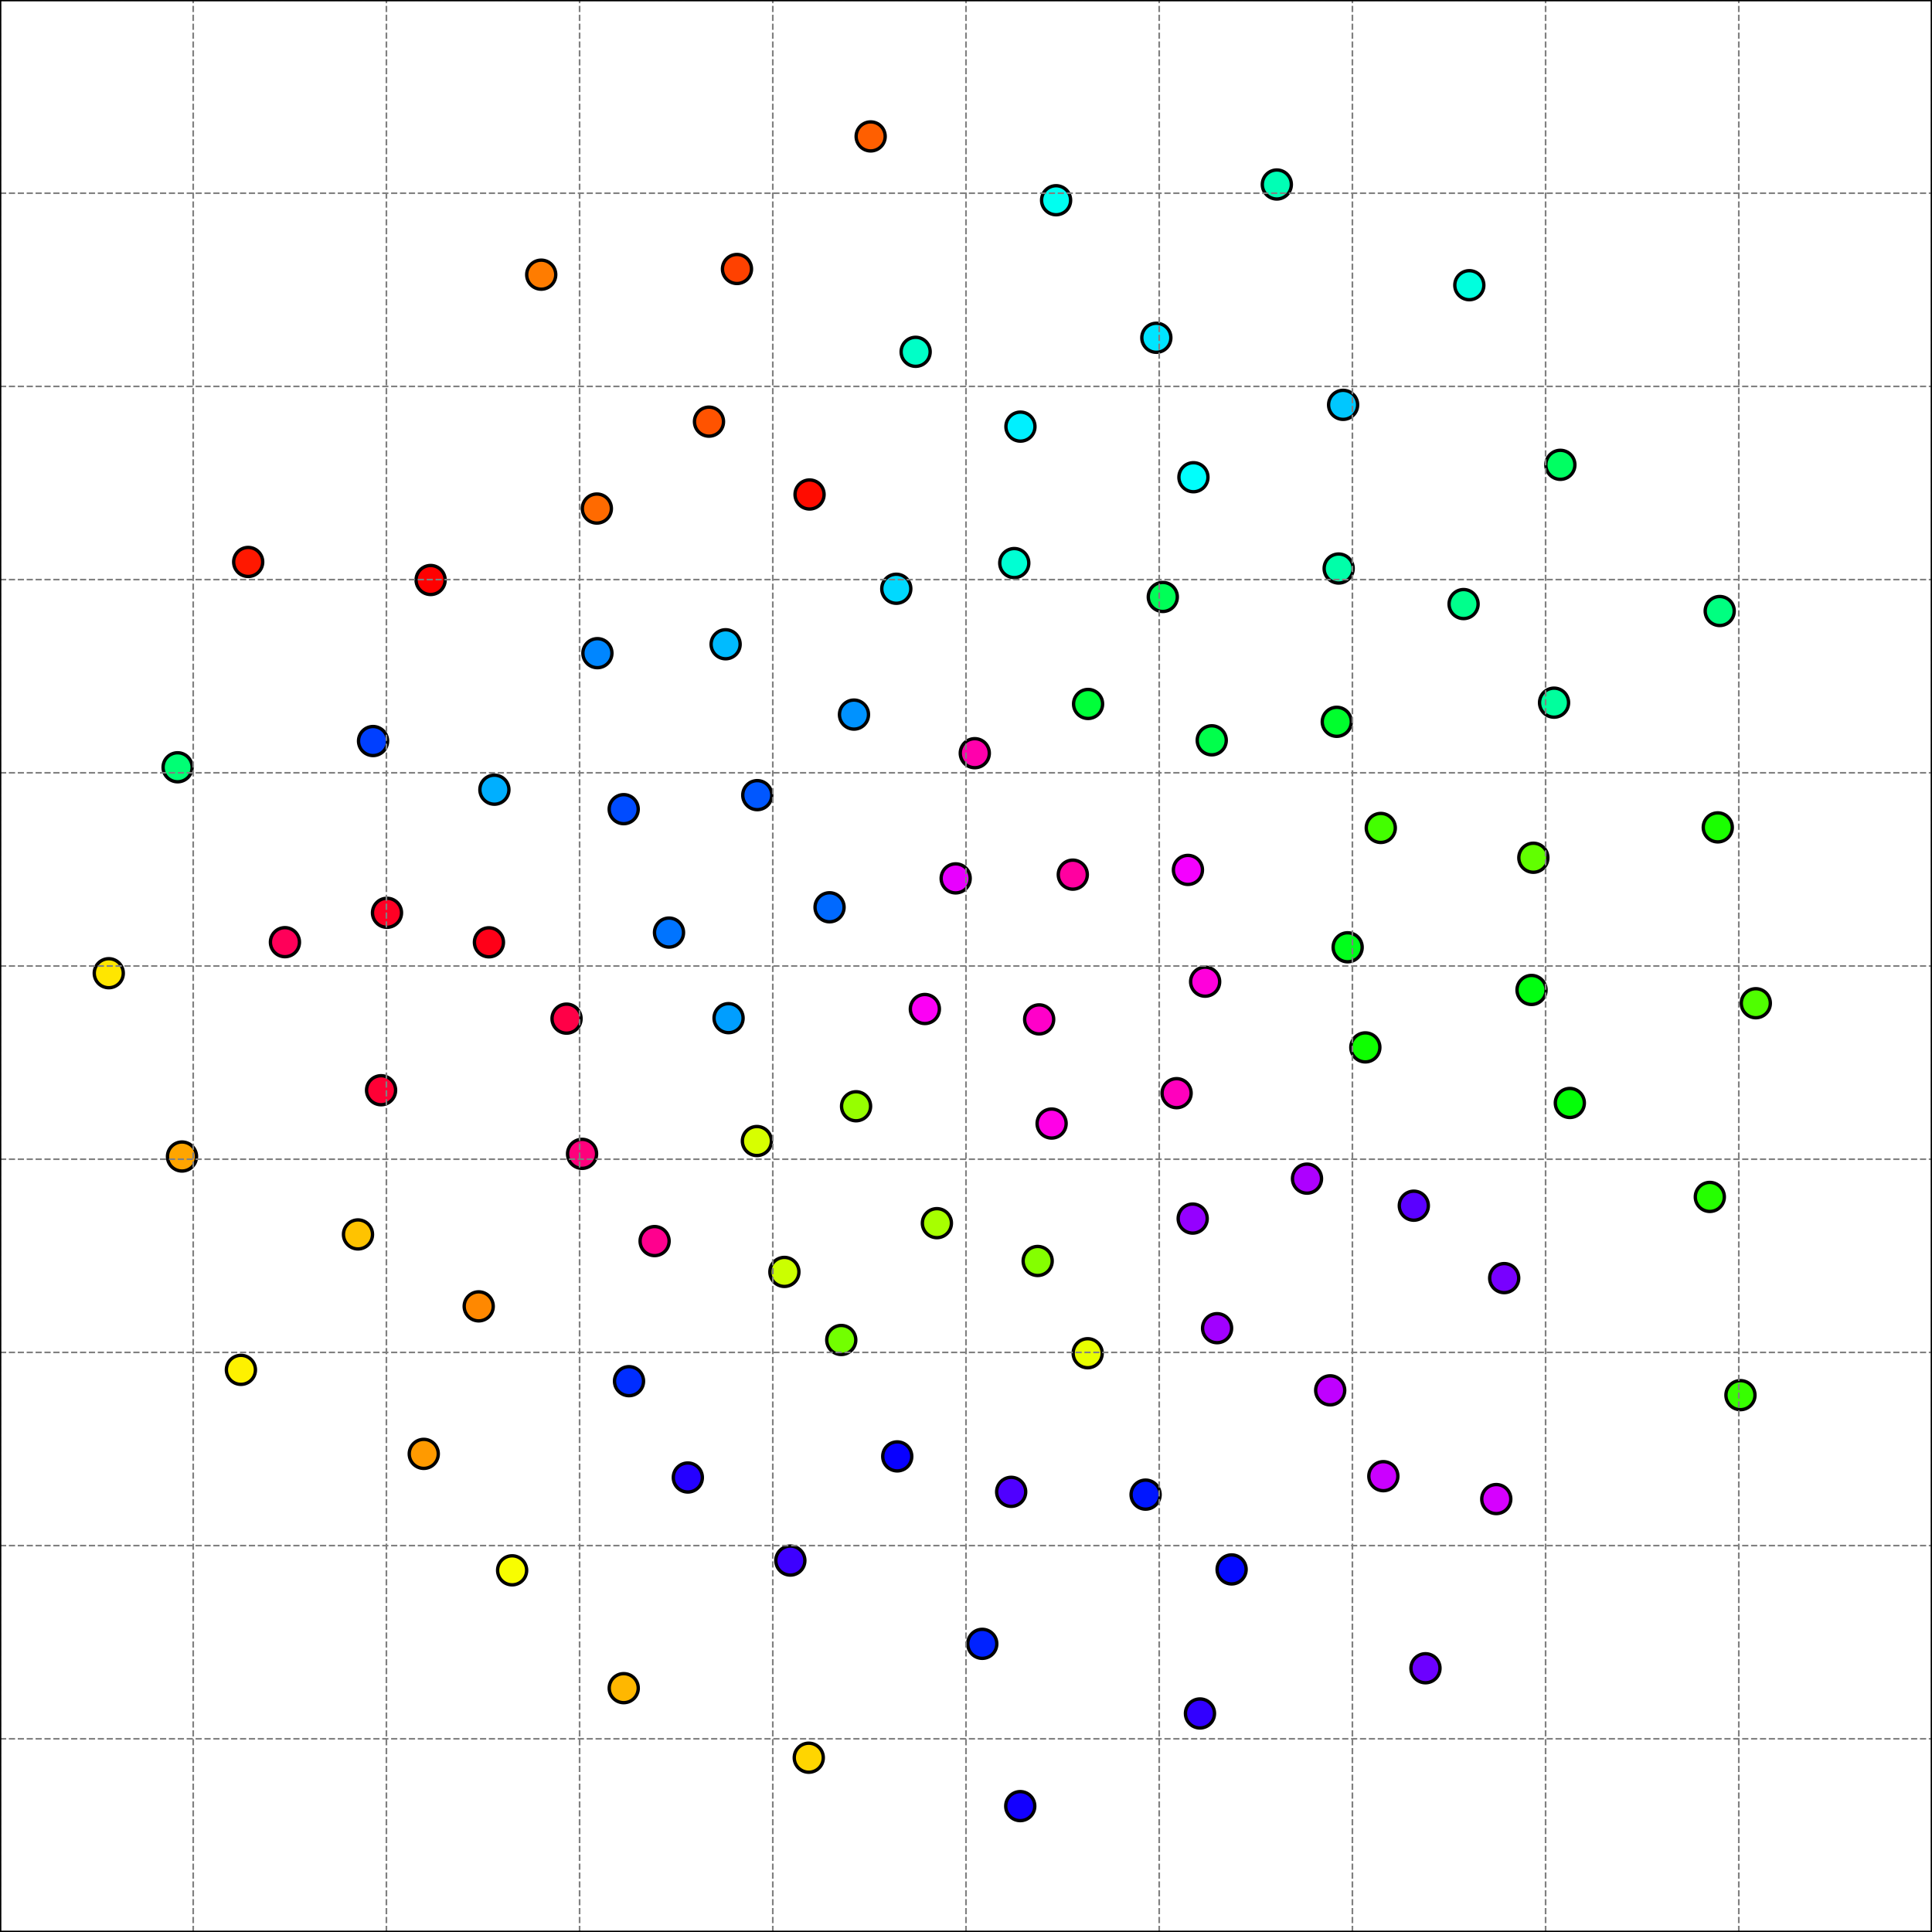 <?xml version="1.0" encoding="utf-8" standalone="no"?>
<!DOCTYPE svg PUBLIC "-//W3C//DTD SVG 1.1//EN"
  "http://www.w3.org/Graphics/SVG/1.1/DTD/svg11.dtd">
<svg xmlns:xlink="http://www.w3.org/1999/xlink" width="576pt" height="576pt" viewBox="0 0 576 576" xmlns="http://www.w3.org/2000/svg" version="1.1">
 <defs>
  <style type="text/css">*{stroke-linejoin: round; stroke-linecap: butt}</style>
 </defs>
 <g id="figure_1">
  <g id="patch_1">
   <path d="M 0 576 
L 576 576 
L 576 0 
L 0 0 
z
" style="fill: #ffffff"/>
  </g>
  <g id="axes_1">
   <g id="patch_2">
    <path d="M 0 576 
L 576 576 
L 576 0 
L 0 0 
z
" style="fill: #ffffff"/>
   </g>
   <g id="PathCollection_1">
    <defs>
     <path id="C0_0_f6c53550f7" d="M 0 4.33 
C 1.148 4.33 2.25 3.874 3.062 3.062 
C 3.874 2.25 4.33 1.148 4.33 -0 
C 4.33 -1.148 3.874 -2.25 3.062 -3.062 
C 2.25 -3.874 1.148 -4.33 0 -4.33 
C -1.148 -4.33 -2.25 -3.874 -3.062 -3.062 
C -3.874 -2.25 -4.33 -1.148 -4.33 0 
C -4.33 1.148 -3.874 2.25 -3.062 3.062 
C -2.25 3.874 -1.148 4.33 0 4.33 
z
"/>
    </defs>
    <g clip-path="url(#p1249659f67)">
     <use xlink:href="#C0_0_f6c53550f7" x="199.455" y="278.035" style="fill: #0074ff; stroke: #000000"/>
    </g>
    <g clip-path="url(#p1249659f67)">
     <use xlink:href="#C0_0_f6c53550f7" x="465.203" y="138.581" style="fill: #00ff62; stroke: #000000"/>
    </g>
    <g clip-path="url(#p1249659f67)">
     <use xlink:href="#C0_0_f6c53550f7" x="324.398" y="209.876" style="fill: #00ff39; stroke: #000000"/>
    </g>
    <g clip-path="url(#p1249659f67)">
     <use xlink:href="#C0_0_f6c53550f7" x="106.73" y="368.03" style="fill: #ffc300; stroke: #000000"/>
    </g>
    <g clip-path="url(#p1249659f67)">
     <use xlink:href="#C0_0_f6c53550f7" x="185.957" y="503.302" style="fill: #ffb700; stroke: #000000"/>
    </g>
    <g clip-path="url(#p1249659f67)">
     <use xlink:href="#C0_0_f6c53550f7" x="177.947" y="151.619" style="fill: #ff6a00; stroke: #000000"/>
    </g>
    <g clip-path="url(#p1249659f67)">
     <use xlink:href="#C0_0_f6c53550f7" x="52.951" y="228.755" style="fill: #00ff74; stroke: #000000"/>
    </g>
    <g clip-path="url(#p1249659f67)">
     <use xlink:href="#C0_0_f6c53550f7" x="400.431" y="120.701" style="fill: #00c7ff; stroke: #000000"/>
    </g>
    <g clip-path="url(#p1249659f67)">
     <use xlink:href="#C0_0_f6c53550f7" x="301.467" y="444.773" style="fill: #4f00ff; stroke: #000000"/>
    </g>
    <g clip-path="url(#p1249659f67)">
     <use xlink:href="#C0_0_f6c53550f7" x="341.545" y="445.602" style="fill: #0016ff; stroke: #000000"/>
    </g>
    <g clip-path="url(#p1249659f67)">
     <use xlink:href="#C0_0_f6c53550f7" x="355.808" y="142.28" style="fill: #00fffc; stroke: #000000"/>
    </g>
    <g clip-path="url(#p1249659f67)">
     <use xlink:href="#C0_0_f6c53550f7" x="161.359" y="81.889" style="fill: #ff7c00; stroke: #000000"/>
    </g>
    <g clip-path="url(#p1249659f67)">
     <use xlink:href="#C0_0_f6c53550f7" x="272.989" y="104.89" style="fill: #00ffc7; stroke: #000000"/>
    </g>
    <g clip-path="url(#p1249659f67)">
     <use xlink:href="#C0_0_f6c53550f7" x="152.684" y="468.172" style="fill: #f8fd00; stroke: #000000"/>
    </g>
    <g clip-path="url(#p1249659f67)">
     <use xlink:href="#C0_0_f6c53550f7" x="304.231" y="127.191" style="fill: #00f0ff; stroke: #000000"/>
    </g>
    <g clip-path="url(#p1249659f67)">
     <use xlink:href="#C0_0_f6c53550f7" x="399.106" y="169.498" style="fill: #00ffa9; stroke: #000000"/>
    </g>
    <g clip-path="url(#p1249659f67)">
     <use xlink:href="#C0_0_f6c53550f7" x="309.812" y="303.918" style="fill: #ff00c9; stroke: #000000"/>
    </g>
    <g clip-path="url(#p1249659f67)">
     <use xlink:href="#C0_0_f6c53550f7" x="54.261" y="344.799" style="fill: #ffa500; stroke: #000000"/>
    </g>
    <g clip-path="url(#p1249659f67)">
     <use xlink:href="#C0_0_f6c53550f7" x="247.32" y="270.495" style="fill: #0069ff; stroke: #000000"/>
    </g>
    <g clip-path="url(#p1249659f67)">
     <use xlink:href="#C0_0_f6c53550f7" x="233.858" y="379.206" style="fill: #cbff00; stroke: #000000"/>
    </g>
    <g clip-path="url(#p1249659f67)">
     <use xlink:href="#C0_0_f6c53550f7" x="126.337" y="433.453" style="fill: #ff9a00; stroke: #000000"/>
    </g>
    <g clip-path="url(#p1249659f67)">
     <use xlink:href="#C0_0_f6c53550f7" x="225.771" y="237.062" style="fill: #0057ff; stroke: #000000"/>
    </g>
    <g clip-path="url(#p1249659f67)">
     <use xlink:href="#C0_0_f6c53550f7" x="367.19" y="467.903" style="fill: #0408ff; stroke: #000000"/>
    </g>
    <g clip-path="url(#p1249659f67)">
     <use xlink:href="#C0_0_f6c53550f7" x="438.058" y="85.03" style="fill: #00ffde; stroke: #000000"/>
    </g>
    <g clip-path="url(#p1249659f67)">
     <use xlink:href="#C0_0_f6c53550f7" x="448.454" y="381.053" style="fill: #7800ff; stroke: #000000"/>
    </g>
    <g clip-path="url(#p1249659f67)">
     <use xlink:href="#C0_0_f6c53550f7" x="259.576" y="40.671" style="fill: #ff5f00; stroke: #000000"/>
    </g>
    <g clip-path="url(#p1249659f67)">
     <use xlink:href="#C0_0_f6c53550f7" x="346.675" y="177.971" style="fill: #00ff57; stroke: #000000"/>
    </g>
    <g clip-path="url(#p1249659f67)">
     <use xlink:href="#C0_0_f6c53550f7" x="354.167" y="259.353" style="fill: #f400ff; stroke: #000000"/>
    </g>
    <g clip-path="url(#p1249659f67)">
     <use xlink:href="#C0_0_f6c53550f7" x="32.429" y="290.152" style="fill: #ffe600; stroke: #000000"/>
    </g>
    <g clip-path="url(#p1249659f67)">
     <use xlink:href="#C0_0_f6c53550f7" x="512.133" y="246.675" style="fill: #1aff00; stroke: #000000"/>
    </g>
    <g clip-path="url(#p1249659f67)">
     <use xlink:href="#C0_0_f6c53550f7" x="185.948" y="241.242" style="fill: #004bff; stroke: #000000"/>
    </g>
    <g clip-path="url(#p1249659f67)">
     <use xlink:href="#C0_0_f6c53550f7" x="407.058" y="312.267" style="fill: #0eff00; stroke: #000000"/>
    </g>
    <g clip-path="url(#p1249659f67)">
     <use xlink:href="#C0_0_f6c53550f7" x="71.825" y="408.403" style="fill: #fef100; stroke: #000000"/>
    </g>
    <g clip-path="url(#p1249659f67)">
     <use xlink:href="#C0_0_f6c53550f7" x="275.736" y="300.821" style="fill: #fc00f5; stroke: #000000"/>
    </g>
    <g clip-path="url(#p1249659f67)">
     <use xlink:href="#C0_0_f6c53550f7" x="523.473" y="299.1" style="fill: #4fff00; stroke: #000000"/>
    </g>
    <g clip-path="url(#p1249659f67)">
     <use xlink:href="#C0_0_f6c53550f7" x="463.323" y="209.491" style="fill: #00ff9d; stroke: #000000"/>
    </g>
    <g clip-path="url(#p1249659f67)">
     <use xlink:href="#C0_0_f6c53550f7" x="187.535" y="411.779" style="fill: #002dff; stroke: #000000"/>
    </g>
    <g clip-path="url(#p1249659f67)">
     <use xlink:href="#C0_0_f6c53550f7" x="304.174" y="538.472" style="fill: #1300ff; stroke: #000000"/>
    </g>
    <g clip-path="url(#p1249659f67)">
     <use xlink:href="#C0_0_f6c53550f7" x="309.369" y="375.944" style="fill: #84ff00; stroke: #000000"/>
    </g>
    <g clip-path="url(#p1249659f67)">
     <use xlink:href="#C0_0_f6c53550f7" x="292.852" y="490.089" style="fill: #0022ff; stroke: #000000"/>
    </g>
    <g clip-path="url(#p1249659f67)">
     <use xlink:href="#C0_0_f6c53550f7" x="518.893" y="415.945" style="fill: #37ff00; stroke: #000000"/>
    </g>
    <g clip-path="url(#p1249659f67)">
     <use xlink:href="#C0_0_f6c53550f7" x="216.336" y="192.078" style="fill: #00bbff; stroke: #000000"/>
    </g>
    <g clip-path="url(#p1249659f67)">
     <use xlink:href="#C0_0_f6c53550f7" x="324.278" y="403.449" style="fill: #e8ff00; stroke: #000000"/>
    </g>
    <g clip-path="url(#p1249659f67)">
     <use xlink:href="#C0_0_f6c53550f7" x="362.857" y="395.98" style="fill: #a100ff; stroke: #000000"/>
    </g>
    <g clip-path="url(#p1249659f67)">
     <use xlink:href="#C0_0_f6c53550f7" x="113.611" y="325.038" style="fill: #ff0035; stroke: #000000"/>
    </g>
    <g clip-path="url(#p1249659f67)">
     <use xlink:href="#C0_0_f6c53550f7" x="142.722" y="389.475" style="fill: #ff8800; stroke: #000000"/>
    </g>
    <g clip-path="url(#p1249659f67)">
     <use xlink:href="#C0_0_f6c53550f7" x="302.391" y="167.871" style="fill: #00ffd3; stroke: #000000"/>
    </g>
    <g clip-path="url(#p1249659f67)">
     <use xlink:href="#C0_0_f6c53550f7" x="344.748" y="100.704" style="fill: #00e5ff; stroke: #000000"/>
    </g>
    <g clip-path="url(#p1249659f67)">
     <use xlink:href="#C0_0_f6c53550f7" x="421.509" y="359.462" style="fill: #5a00ff; stroke: #000000"/>
    </g>
    <g clip-path="url(#p1249659f67)">
     <use xlink:href="#C0_0_f6c53550f7" x="254.602" y="213.045" style="fill: #0092ff; stroke: #000000"/>
    </g>
    <g clip-path="url(#p1249659f67)">
     <use xlink:href="#C0_0_f6c53550f7" x="235.631" y="465.261" style="fill: #3d00ff; stroke: #000000"/>
    </g>
    <g clip-path="url(#p1249659f67)">
     <use xlink:href="#C0_0_f6c53550f7" x="211.377" y="125.709" style="fill: #ff5300; stroke: #000000"/>
    </g>
    <g clip-path="url(#p1249659f67)">
     <use xlink:href="#C0_0_f6c53550f7" x="267.217" y="175.53" style="fill: #00d9ff; stroke: #000000"/>
    </g>
    <g clip-path="url(#p1249659f67)">
     <use xlink:href="#C0_0_f6c53550f7" x="398.543" y="215.199" style="fill: #00ff2d; stroke: #000000"/>
    </g>
    <g clip-path="url(#p1249659f67)">
     <use xlink:href="#C0_0_f6c53550f7" x="168.908" y="303.695" style="fill: #ff0047; stroke: #000000"/>
    </g>
    <g clip-path="url(#p1249659f67)">
     <use xlink:href="#C0_0_f6c53550f7" x="509.761" y="356.847" style="fill: #25ff00; stroke: #000000"/>
    </g>
    <g clip-path="url(#p1249659f67)">
     <use xlink:href="#C0_0_f6c53550f7" x="512.708" y="182.166" style="fill: #00ff80; stroke: #000000"/>
    </g>
    <g clip-path="url(#p1249659f67)">
     <use xlink:href="#C0_0_f6c53550f7" x="313.526" y="334.971" style="fill: #ff00e7; stroke: #000000"/>
    </g>
    <g clip-path="url(#p1249659f67)">
     <use xlink:href="#C0_0_f6c53550f7" x="319.842" y="260.764" style="fill: #ff00a0; stroke: #000000"/>
    </g>
    <g clip-path="url(#p1249659f67)">
     <use xlink:href="#C0_0_f6c53550f7" x="250.811" y="399.497" style="fill: #72ff00; stroke: #000000"/>
    </g>
    <g clip-path="url(#p1249659f67)">
     <use xlink:href="#C0_0_f6c53550f7" x="389.663" y="351.397" style="fill: #ad00ff; stroke: #000000"/>
    </g>
    <g clip-path="url(#p1249659f67)">
     <use xlink:href="#C0_0_f6c53550f7" x="241.125" y="524.039" style="fill: #ffd500; stroke: #000000"/>
    </g>
    <g clip-path="url(#p1249659f67)">
     <use xlink:href="#C0_0_f6c53550f7" x="147.399" y="235.435" style="fill: #00afff; stroke: #000000"/>
    </g>
    <g clip-path="url(#p1249659f67)">
     <use xlink:href="#C0_0_f6c53550f7" x="178.11" y="194.735" style="fill: #0086ff; stroke: #000000"/>
    </g>
    <g clip-path="url(#p1249659f67)">
     <use xlink:href="#C0_0_f6c53550f7" x="424.985" y="497.367" style="fill: #6c00ff; stroke: #000000"/>
    </g>
    <g clip-path="url(#p1249659f67)">
     <use xlink:href="#C0_0_f6c53550f7" x="468.024" y="328.833" style="fill: #04ff08; stroke: #000000"/>
    </g>
    <g clip-path="url(#p1249659f67)">
     <use xlink:href="#C0_0_f6c53550f7" x="412.425" y="440.105" style="fill: #cb00ff; stroke: #000000"/>
    </g>
    <g clip-path="url(#p1249659f67)">
     <use xlink:href="#C0_0_f6c53550f7" x="350.792" y="325.914" style="fill: #ff00bd; stroke: #000000"/>
    </g>
    <g clip-path="url(#p1249659f67)">
     <use xlink:href="#C0_0_f6c53550f7" x="195.162" y="370.015" style="fill: #ff008e; stroke: #000000"/>
    </g>
    <g clip-path="url(#p1249659f67)">
     <use xlink:href="#C0_0_f6c53550f7" x="173.537" y="344.005" style="fill: #ff007c; stroke: #000000"/>
    </g>
    <g clip-path="url(#p1249659f67)">
     <use xlink:href="#C0_0_f6c53550f7" x="456.606" y="295.142" style="fill: #00ff10; stroke: #000000"/>
    </g>
    <g clip-path="url(#p1249659f67)">
     <use xlink:href="#C0_0_f6c53550f7" x="401.785" y="282.422" style="fill: #00ff1b; stroke: #000000"/>
    </g>
    <g clip-path="url(#p1249659f67)">
     <use xlink:href="#C0_0_f6c53550f7" x="446.094" y="446.927" style="fill: #d600ff; stroke: #000000"/>
    </g>
    <g clip-path="url(#p1249659f67)">
     <use xlink:href="#C0_0_f6c53550f7" x="380.671" y="55.005" style="fill: #00ffb5; stroke: #000000"/>
    </g>
    <g clip-path="url(#p1249659f67)">
     <use xlink:href="#C0_0_f6c53550f7" x="255.226" y="329.817" style="fill: #96ff00; stroke: #000000"/>
    </g>
    <g clip-path="url(#p1249659f67)">
     <use xlink:href="#C0_0_f6c53550f7" x="290.621" y="224.553" style="fill: #ff00ac; stroke: #000000"/>
    </g>
    <g clip-path="url(#p1249659f67)">
     <use xlink:href="#C0_0_f6c53550f7" x="84.95" y="280.898" style="fill: #ff0059; stroke: #000000"/>
    </g>
    <g clip-path="url(#p1249659f67)">
     <use xlink:href="#C0_0_f6c53550f7" x="314.86" y="59.697" style="fill: #00fff0; stroke: #000000"/>
    </g>
    <g clip-path="url(#p1249659f67)">
     <use xlink:href="#C0_0_f6c53550f7" x="279.323" y="364.67" style="fill: #a7ff00; stroke: #000000"/>
    </g>
    <g clip-path="url(#p1249659f67)">
     <use xlink:href="#C0_0_f6c53550f7" x="128.383" y="172.92" style="fill: #ff0000; stroke: #000000"/>
    </g>
    <g clip-path="url(#p1249659f67)">
     <use xlink:href="#C0_0_f6c53550f7" x="361.266" y="220.713" style="fill: #00ff4b; stroke: #000000"/>
    </g>
    <g clip-path="url(#p1249659f67)">
     <use xlink:href="#C0_0_f6c53550f7" x="355.586" y="363.307" style="fill: #9500ff; stroke: #000000"/>
    </g>
    <g clip-path="url(#p1249659f67)">
     <use xlink:href="#C0_0_f6c53550f7" x="284.919" y="261.878" style="fill: #e800ff; stroke: #000000"/>
    </g>
    <g clip-path="url(#p1249659f67)">
     <use xlink:href="#C0_0_f6c53550f7" x="115.379" y="272.136" style="fill: #ff0024; stroke: #000000"/>
    </g>
    <g clip-path="url(#p1249659f67)">
     <use xlink:href="#C0_0_f6c53550f7" x="219.721" y="80.196" style="fill: #ff4100; stroke: #000000"/>
    </g>
    <g clip-path="url(#p1249659f67)">
     <use xlink:href="#C0_0_f6c53550f7" x="396.578" y="414.509" style="fill: #bf00ff; stroke: #000000"/>
    </g>
    <g clip-path="url(#p1249659f67)">
     <use xlink:href="#C0_0_f6c53550f7" x="217.213" y="303.551" style="fill: #009eff; stroke: #000000"/>
    </g>
    <g clip-path="url(#p1249659f67)">
     <use xlink:href="#C0_0_f6c53550f7" x="73.994" y="167.538" style="fill: #ff1800; stroke: #000000"/>
    </g>
    <g clip-path="url(#p1249659f67)">
     <use xlink:href="#C0_0_f6c53550f7" x="457.146" y="255.724" style="fill: #61ff00; stroke: #000000"/>
    </g>
    <g clip-path="url(#p1249659f67)">
     <use xlink:href="#C0_0_f6c53550f7" x="145.771" y="280.938" style="fill: #ff0018; stroke: #000000"/>
    </g>
    <g clip-path="url(#p1249659f67)">
     <use xlink:href="#C0_0_f6c53550f7" x="357.755" y="510.847" style="fill: #3100ff; stroke: #000000"/>
    </g>
    <g clip-path="url(#p1249659f67)">
     <use xlink:href="#C0_0_f6c53550f7" x="205.068" y="440.5" style="fill: #2500ff; stroke: #000000"/>
    </g>
    <g clip-path="url(#p1249659f67)">
     <use xlink:href="#C0_0_f6c53550f7" x="359.296" y="292.675" style="fill: #ff00db; stroke: #000000"/>
    </g>
    <g clip-path="url(#p1249659f67)">
     <use xlink:href="#C0_0_f6c53550f7" x="436.349" y="180.093" style="fill: #00ff8c; stroke: #000000"/>
    </g>
    <g clip-path="url(#p1249659f67)">
     <use xlink:href="#C0_0_f6c53550f7" x="225.658" y="340.181" style="fill: #d7ff00; stroke: #000000"/>
    </g>
    <g clip-path="url(#p1249659f67)">
     <use xlink:href="#C0_0_f6c53550f7" x="241.358" y="147.424" style="fill: #ff0c00; stroke: #000000"/>
    </g>
    <g clip-path="url(#p1249659f67)">
     <use xlink:href="#C0_0_f6c53550f7" x="111.219" y="220.931" style="fill: #003fff; stroke: #000000"/>
    </g>
    <g clip-path="url(#p1249659f67)">
     <use xlink:href="#C0_0_f6c53550f7" x="411.663" y="246.84" style="fill: #43ff00; stroke: #000000"/>
    </g>
    <g clip-path="url(#p1249659f67)">
     <use xlink:href="#C0_0_f6c53550f7" x="267.503" y="434.205" style="fill: #0800ff; stroke: #000000"/>
    </g>
   </g>
   <g id="matplotlib.axis_1">
    <g id="xtick_1">
     <g id="line2d_1">
      <path d="M 0 576 
L 0 0 
" clip-path="url(#p1249659f67)" style="fill: none; stroke-dasharray: 1.85,0.8; stroke-dashoffset: 0; stroke: #808080; stroke-width: 0.5"/>
     </g>
     <g id="line2d_2">
      <defs>
       <path id="mb70a948df5" d="M 0 0 
L 0 3.5 
" style="stroke: #000000; stroke-width: 0.8"/>
      </defs>
      <g>
       <use xlink:href="#mb70a948df5" x="0" y="576" style="stroke: #000000; stroke-width: 0.8"/>
      </g>
     </g>
     <g id="text_1">
      <!-- −1.0 -->
      <g transform="translate(-12.141 590.598) scale(0.1 -0.1)">
       <defs>
        <path id="DejaVuSans-2212" d="M 678 2272 
L 4684 2272 
L 4684 1741 
L 678 1741 
L 678 2272 
z
" transform="scale(0.016)"/>
        <path id="DejaVuSans-31" d="M 794 531 
L 1825 531 
L 1825 4091 
L 703 3866 
L 703 4441 
L 1819 4666 
L 2450 4666 
L 2450 531 
L 3481 531 
L 3481 0 
L 794 0 
L 794 531 
z
" transform="scale(0.016)"/>
        <path id="DejaVuSans-2e" d="M 684 794 
L 1344 794 
L 1344 0 
L 684 0 
L 684 794 
z
" transform="scale(0.016)"/>
        <path id="DejaVuSans-30" d="M 2034 4250 
Q 1547 4250 1301 3770 
Q 1056 3291 1056 2328 
Q 1056 1369 1301 889 
Q 1547 409 2034 409 
Q 2525 409 2770 889 
Q 3016 1369 3016 2328 
Q 3016 3291 2770 3770 
Q 2525 4250 2034 4250 
z
M 2034 4750 
Q 2819 4750 3233 4129 
Q 3647 3509 3647 2328 
Q 3647 1150 3233 529 
Q 2819 -91 2034 -91 
Q 1250 -91 836 529 
Q 422 1150 422 2328 
Q 422 3509 836 4129 
Q 1250 4750 2034 4750 
z
" transform="scale(0.016)"/>
       </defs>
       <use xlink:href="#DejaVuSans-2212"/>
       <use xlink:href="#DejaVuSans-31" transform="translate(83.789 0)"/>
       <use xlink:href="#DejaVuSans-2e" transform="translate(147.412 0)"/>
       <use xlink:href="#DejaVuSans-30" transform="translate(179.199 0)"/>
      </g>
     </g>
    </g>
    <g id="xtick_2">
     <g id="line2d_3">
      <path d="M 57.6 576 
L 57.6 0 
" clip-path="url(#p1249659f67)" style="fill: none; stroke-dasharray: 1.85,0.8; stroke-dashoffset: 0; stroke: #808080; stroke-width: 0.5"/>
     </g>
     <g id="line2d_4">
      <g>
       <use xlink:href="#mb70a948df5" x="57.6" y="576" style="stroke: #000000; stroke-width: 0.8"/>
      </g>
     </g>
     <g id="text_2">
      <!-- −0.8 -->
      <g transform="translate(45.459 590.598) scale(0.1 -0.1)">
       <defs>
        <path id="DejaVuSans-38" d="M 2034 2216 
Q 1584 2216 1326 1975 
Q 1069 1734 1069 1313 
Q 1069 891 1326 650 
Q 1584 409 2034 409 
Q 2484 409 2743 651 
Q 3003 894 3003 1313 
Q 3003 1734 2745 1975 
Q 2488 2216 2034 2216 
z
M 1403 2484 
Q 997 2584 770 2862 
Q 544 3141 544 3541 
Q 544 4100 942 4425 
Q 1341 4750 2034 4750 
Q 2731 4750 3128 4425 
Q 3525 4100 3525 3541 
Q 3525 3141 3298 2862 
Q 3072 2584 2669 2484 
Q 3125 2378 3379 2068 
Q 3634 1759 3634 1313 
Q 3634 634 3220 271 
Q 2806 -91 2034 -91 
Q 1263 -91 848 271 
Q 434 634 434 1313 
Q 434 1759 690 2068 
Q 947 2378 1403 2484 
z
M 1172 3481 
Q 1172 3119 1398 2916 
Q 1625 2713 2034 2713 
Q 2441 2713 2670 2916 
Q 2900 3119 2900 3481 
Q 2900 3844 2670 4047 
Q 2441 4250 2034 4250 
Q 1625 4250 1398 4047 
Q 1172 3844 1172 3481 
z
" transform="scale(0.016)"/>
       </defs>
       <use xlink:href="#DejaVuSans-2212"/>
       <use xlink:href="#DejaVuSans-30" transform="translate(83.789 0)"/>
       <use xlink:href="#DejaVuSans-2e" transform="translate(147.412 0)"/>
       <use xlink:href="#DejaVuSans-38" transform="translate(179.199 0)"/>
      </g>
     </g>
    </g>
    <g id="xtick_3">
     <g id="line2d_5">
      <path d="M 115.2 576 
L 115.2 0 
" clip-path="url(#p1249659f67)" style="fill: none; stroke-dasharray: 1.85,0.8; stroke-dashoffset: 0; stroke: #808080; stroke-width: 0.5"/>
     </g>
     <g id="line2d_6">
      <g>
       <use xlink:href="#mb70a948df5" x="115.2" y="576" style="stroke: #000000; stroke-width: 0.8"/>
      </g>
     </g>
     <g id="text_3">
      <!-- −0.6 -->
      <g transform="translate(103.059 590.598) scale(0.1 -0.1)">
       <defs>
        <path id="DejaVuSans-36" d="M 2113 2584 
Q 1688 2584 1439 2293 
Q 1191 2003 1191 1497 
Q 1191 994 1439 701 
Q 1688 409 2113 409 
Q 2538 409 2786 701 
Q 3034 994 3034 1497 
Q 3034 2003 2786 2293 
Q 2538 2584 2113 2584 
z
M 3366 4563 
L 3366 3988 
Q 3128 4100 2886 4159 
Q 2644 4219 2406 4219 
Q 1781 4219 1451 3797 
Q 1122 3375 1075 2522 
Q 1259 2794 1537 2939 
Q 1816 3084 2150 3084 
Q 2853 3084 3261 2657 
Q 3669 2231 3669 1497 
Q 3669 778 3244 343 
Q 2819 -91 2113 -91 
Q 1303 -91 875 529 
Q 447 1150 447 2328 
Q 447 3434 972 4092 
Q 1497 4750 2381 4750 
Q 2619 4750 2861 4703 
Q 3103 4656 3366 4563 
z
" transform="scale(0.016)"/>
       </defs>
       <use xlink:href="#DejaVuSans-2212"/>
       <use xlink:href="#DejaVuSans-30" transform="translate(83.789 0)"/>
       <use xlink:href="#DejaVuSans-2e" transform="translate(147.412 0)"/>
       <use xlink:href="#DejaVuSans-36" transform="translate(179.199 0)"/>
      </g>
     </g>
    </g>
    <g id="xtick_4">
     <g id="line2d_7">
      <path d="M 172.8 576 
L 172.8 0 
" clip-path="url(#p1249659f67)" style="fill: none; stroke-dasharray: 1.85,0.8; stroke-dashoffset: 0; stroke: #808080; stroke-width: 0.5"/>
     </g>
     <g id="line2d_8">
      <g>
       <use xlink:href="#mb70a948df5" x="172.8" y="576" style="stroke: #000000; stroke-width: 0.8"/>
      </g>
     </g>
     <g id="text_4">
      <!-- −0.4 -->
      <g transform="translate(160.659 590.598) scale(0.1 -0.1)">
       <defs>
        <path id="DejaVuSans-34" d="M 2419 4116 
L 825 1625 
L 2419 1625 
L 2419 4116 
z
M 2253 4666 
L 3047 4666 
L 3047 1625 
L 3713 1625 
L 3713 1100 
L 3047 1100 
L 3047 0 
L 2419 0 
L 2419 1100 
L 313 1100 
L 313 1709 
L 2253 4666 
z
" transform="scale(0.016)"/>
       </defs>
       <use xlink:href="#DejaVuSans-2212"/>
       <use xlink:href="#DejaVuSans-30" transform="translate(83.789 0)"/>
       <use xlink:href="#DejaVuSans-2e" transform="translate(147.412 0)"/>
       <use xlink:href="#DejaVuSans-34" transform="translate(179.199 0)"/>
      </g>
     </g>
    </g>
    <g id="xtick_5">
     <g id="line2d_9">
      <path d="M 230.4 576 
L 230.4 0 
" clip-path="url(#p1249659f67)" style="fill: none; stroke-dasharray: 1.85,0.8; stroke-dashoffset: 0; stroke: #808080; stroke-width: 0.5"/>
     </g>
     <g id="line2d_10">
      <g>
       <use xlink:href="#mb70a948df5" x="230.4" y="576" style="stroke: #000000; stroke-width: 0.8"/>
      </g>
     </g>
     <g id="text_5">
      <!-- −0.2 -->
      <g transform="translate(218.259 590.598) scale(0.1 -0.1)">
       <defs>
        <path id="DejaVuSans-32" d="M 1228 531 
L 3431 531 
L 3431 0 
L 469 0 
L 469 531 
Q 828 903 1448 1529 
Q 2069 2156 2228 2338 
Q 2531 2678 2651 2914 
Q 2772 3150 2772 3378 
Q 2772 3750 2511 3984 
Q 2250 4219 1831 4219 
Q 1534 4219 1204 4116 
Q 875 4013 500 3803 
L 500 4441 
Q 881 4594 1212 4672 
Q 1544 4750 1819 4750 
Q 2544 4750 2975 4387 
Q 3406 4025 3406 3419 
Q 3406 3131 3298 2873 
Q 3191 2616 2906 2266 
Q 2828 2175 2409 1742 
Q 1991 1309 1228 531 
z
" transform="scale(0.016)"/>
       </defs>
       <use xlink:href="#DejaVuSans-2212"/>
       <use xlink:href="#DejaVuSans-30" transform="translate(83.789 0)"/>
       <use xlink:href="#DejaVuSans-2e" transform="translate(147.412 0)"/>
       <use xlink:href="#DejaVuSans-32" transform="translate(179.199 0)"/>
      </g>
     </g>
    </g>
    <g id="xtick_6">
     <g id="line2d_11">
      <path d="M 288 576 
L 288 0 
" clip-path="url(#p1249659f67)" style="fill: none; stroke-dasharray: 1.85,0.8; stroke-dashoffset: 0; stroke: #808080; stroke-width: 0.5"/>
     </g>
     <g id="line2d_12">
      <g>
       <use xlink:href="#mb70a948df5" x="288" y="576" style="stroke: #000000; stroke-width: 0.8"/>
      </g>
     </g>
     <g id="text_6">
      <!-- 0.0 -->
      <g transform="translate(280.048 590.598) scale(0.1 -0.1)">
       <use xlink:href="#DejaVuSans-30"/>
       <use xlink:href="#DejaVuSans-2e" transform="translate(63.623 0)"/>
       <use xlink:href="#DejaVuSans-30" transform="translate(95.41 0)"/>
      </g>
     </g>
    </g>
    <g id="xtick_7">
     <g id="line2d_13">
      <path d="M 345.6 576 
L 345.6 0 
" clip-path="url(#p1249659f67)" style="fill: none; stroke-dasharray: 1.85,0.8; stroke-dashoffset: 0; stroke: #808080; stroke-width: 0.5"/>
     </g>
     <g id="line2d_14">
      <g>
       <use xlink:href="#mb70a948df5" x="345.6" y="576" style="stroke: #000000; stroke-width: 0.8"/>
      </g>
     </g>
     <g id="text_7">
      <!-- 0.2 -->
      <g transform="translate(337.648 590.598) scale(0.1 -0.1)">
       <use xlink:href="#DejaVuSans-30"/>
       <use xlink:href="#DejaVuSans-2e" transform="translate(63.623 0)"/>
       <use xlink:href="#DejaVuSans-32" transform="translate(95.41 0)"/>
      </g>
     </g>
    </g>
    <g id="xtick_8">
     <g id="line2d_15">
      <path d="M 403.2 576 
L 403.2 0 
" clip-path="url(#p1249659f67)" style="fill: none; stroke-dasharray: 1.85,0.8; stroke-dashoffset: 0; stroke: #808080; stroke-width: 0.5"/>
     </g>
     <g id="line2d_16">
      <g>
       <use xlink:href="#mb70a948df5" x="403.2" y="576" style="stroke: #000000; stroke-width: 0.8"/>
      </g>
     </g>
     <g id="text_8">
      <!-- 0.4 -->
      <g transform="translate(395.248 590.598) scale(0.1 -0.1)">
       <use xlink:href="#DejaVuSans-30"/>
       <use xlink:href="#DejaVuSans-2e" transform="translate(63.623 0)"/>
       <use xlink:href="#DejaVuSans-34" transform="translate(95.41 0)"/>
      </g>
     </g>
    </g>
    <g id="xtick_9">
     <g id="line2d_17">
      <path d="M 460.8 576 
L 460.8 0 
" clip-path="url(#p1249659f67)" style="fill: none; stroke-dasharray: 1.85,0.8; stroke-dashoffset: 0; stroke: #808080; stroke-width: 0.5"/>
     </g>
     <g id="line2d_18">
      <g>
       <use xlink:href="#mb70a948df5" x="460.8" y="576" style="stroke: #000000; stroke-width: 0.8"/>
      </g>
     </g>
     <g id="text_9">
      <!-- 0.6 -->
      <g transform="translate(452.848 590.598) scale(0.1 -0.1)">
       <use xlink:href="#DejaVuSans-30"/>
       <use xlink:href="#DejaVuSans-2e" transform="translate(63.623 0)"/>
       <use xlink:href="#DejaVuSans-36" transform="translate(95.41 0)"/>
      </g>
     </g>
    </g>
    <g id="xtick_10">
     <g id="line2d_19">
      <path d="M 518.4 576 
L 518.4 0 
" clip-path="url(#p1249659f67)" style="fill: none; stroke-dasharray: 1.85,0.8; stroke-dashoffset: 0; stroke: #808080; stroke-width: 0.5"/>
     </g>
     <g id="line2d_20">
      <g>
       <use xlink:href="#mb70a948df5" x="518.4" y="576" style="stroke: #000000; stroke-width: 0.8"/>
      </g>
     </g>
     <g id="text_10">
      <!-- 0.8 -->
      <g transform="translate(510.448 590.598) scale(0.1 -0.1)">
       <use xlink:href="#DejaVuSans-30"/>
       <use xlink:href="#DejaVuSans-2e" transform="translate(63.623 0)"/>
       <use xlink:href="#DejaVuSans-38" transform="translate(95.41 0)"/>
      </g>
     </g>
    </g>
    <g id="xtick_11">
     <g id="line2d_21">
      <path d="M 576 576 
L 576 0 
" clip-path="url(#p1249659f67)" style="fill: none; stroke-dasharray: 1.85,0.8; stroke-dashoffset: 0; stroke: #808080; stroke-width: 0.5"/>
     </g>
     <g id="line2d_22">
      <g>
       <use xlink:href="#mb70a948df5" x="576" y="576" style="stroke: #000000; stroke-width: 0.8"/>
      </g>
     </g>
     <g id="text_11">
      <!-- 1.0 -->
      <g transform="translate(568.048 590.598) scale(0.1 -0.1)">
       <use xlink:href="#DejaVuSans-31"/>
       <use xlink:href="#DejaVuSans-2e" transform="translate(63.623 0)"/>
       <use xlink:href="#DejaVuSans-30" transform="translate(95.41 0)"/>
      </g>
     </g>
    </g>
   </g>
   <g id="matplotlib.axis_2">
    <g id="ytick_1">
     <g id="line2d_23">
      <path d="M 0 576 
L 576 576 
" clip-path="url(#p1249659f67)" style="fill: none; stroke-dasharray: 1.85,0.8; stroke-dashoffset: 0; stroke: #808080; stroke-width: 0.5"/>
     </g>
     <g id="line2d_24">
      <defs>
       <path id="mc7cc760caf" d="M 0 0 
L -3.5 0 
" style="stroke: #000000; stroke-width: 0.8"/>
      </defs>
      <g>
       <use xlink:href="#mc7cc760caf" x="0" y="576" style="stroke: #000000; stroke-width: 0.8"/>
      </g>
     </g>
     <g id="text_12">
      <!-- −1.0 -->
      <g transform="translate(-31.283 579.799) scale(0.1 -0.1)">
       <use xlink:href="#DejaVuSans-2212"/>
       <use xlink:href="#DejaVuSans-31" transform="translate(83.789 0)"/>
       <use xlink:href="#DejaVuSans-2e" transform="translate(147.412 0)"/>
       <use xlink:href="#DejaVuSans-30" transform="translate(179.199 0)"/>
      </g>
     </g>
    </g>
    <g id="ytick_2">
     <g id="line2d_25">
      <path d="M 0 518.4 
L 576 518.4 
" clip-path="url(#p1249659f67)" style="fill: none; stroke-dasharray: 1.85,0.8; stroke-dashoffset: 0; stroke: #808080; stroke-width: 0.5"/>
     </g>
     <g id="line2d_26">
      <g>
       <use xlink:href="#mc7cc760caf" x="0" y="518.4" style="stroke: #000000; stroke-width: 0.8"/>
      </g>
     </g>
     <g id="text_13">
      <!-- −0.8 -->
      <g transform="translate(-31.283 522.199) scale(0.1 -0.1)">
       <use xlink:href="#DejaVuSans-2212"/>
       <use xlink:href="#DejaVuSans-30" transform="translate(83.789 0)"/>
       <use xlink:href="#DejaVuSans-2e" transform="translate(147.412 0)"/>
       <use xlink:href="#DejaVuSans-38" transform="translate(179.199 0)"/>
      </g>
     </g>
    </g>
    <g id="ytick_3">
     <g id="line2d_27">
      <path d="M 0 460.8 
L 576 460.8 
" clip-path="url(#p1249659f67)" style="fill: none; stroke-dasharray: 1.85,0.8; stroke-dashoffset: 0; stroke: #808080; stroke-width: 0.5"/>
     </g>
     <g id="line2d_28">
      <g>
       <use xlink:href="#mc7cc760caf" x="0" y="460.8" style="stroke: #000000; stroke-width: 0.8"/>
      </g>
     </g>
     <g id="text_14">
      <!-- −0.6 -->
      <g transform="translate(-31.283 464.599) scale(0.1 -0.1)">
       <use xlink:href="#DejaVuSans-2212"/>
       <use xlink:href="#DejaVuSans-30" transform="translate(83.789 0)"/>
       <use xlink:href="#DejaVuSans-2e" transform="translate(147.412 0)"/>
       <use xlink:href="#DejaVuSans-36" transform="translate(179.199 0)"/>
      </g>
     </g>
    </g>
    <g id="ytick_4">
     <g id="line2d_29">
      <path d="M 0 403.2 
L 576 403.2 
" clip-path="url(#p1249659f67)" style="fill: none; stroke-dasharray: 1.85,0.8; stroke-dashoffset: 0; stroke: #808080; stroke-width: 0.5"/>
     </g>
     <g id="line2d_30">
      <g>
       <use xlink:href="#mc7cc760caf" x="0" y="403.2" style="stroke: #000000; stroke-width: 0.8"/>
      </g>
     </g>
     <g id="text_15">
      <!-- −0.4 -->
      <g transform="translate(-31.283 406.999) scale(0.1 -0.1)">
       <use xlink:href="#DejaVuSans-2212"/>
       <use xlink:href="#DejaVuSans-30" transform="translate(83.789 0)"/>
       <use xlink:href="#DejaVuSans-2e" transform="translate(147.412 0)"/>
       <use xlink:href="#DejaVuSans-34" transform="translate(179.199 0)"/>
      </g>
     </g>
    </g>
    <g id="ytick_5">
     <g id="line2d_31">
      <path d="M 0 345.6 
L 576 345.6 
" clip-path="url(#p1249659f67)" style="fill: none; stroke-dasharray: 1.85,0.8; stroke-dashoffset: 0; stroke: #808080; stroke-width: 0.5"/>
     </g>
     <g id="line2d_32">
      <g>
       <use xlink:href="#mc7cc760caf" x="0" y="345.6" style="stroke: #000000; stroke-width: 0.8"/>
      </g>
     </g>
     <g id="text_16">
      <!-- −0.2 -->
      <g transform="translate(-31.283 349.399) scale(0.1 -0.1)">
       <use xlink:href="#DejaVuSans-2212"/>
       <use xlink:href="#DejaVuSans-30" transform="translate(83.789 0)"/>
       <use xlink:href="#DejaVuSans-2e" transform="translate(147.412 0)"/>
       <use xlink:href="#DejaVuSans-32" transform="translate(179.199 0)"/>
      </g>
     </g>
    </g>
    <g id="ytick_6">
     <g id="line2d_33">
      <path d="M 0 288 
L 576 288 
" clip-path="url(#p1249659f67)" style="fill: none; stroke-dasharray: 1.85,0.8; stroke-dashoffset: 0; stroke: #808080; stroke-width: 0.5"/>
     </g>
     <g id="line2d_34">
      <g>
       <use xlink:href="#mc7cc760caf" x="0" y="288" style="stroke: #000000; stroke-width: 0.8"/>
      </g>
     </g>
     <g id="text_17">
      <!-- 0.0 -->
      <g transform="translate(-22.903 291.799) scale(0.1 -0.1)">
       <use xlink:href="#DejaVuSans-30"/>
       <use xlink:href="#DejaVuSans-2e" transform="translate(63.623 0)"/>
       <use xlink:href="#DejaVuSans-30" transform="translate(95.41 0)"/>
      </g>
     </g>
    </g>
    <g id="ytick_7">
     <g id="line2d_35">
      <path d="M 0 230.4 
L 576 230.4 
" clip-path="url(#p1249659f67)" style="fill: none; stroke-dasharray: 1.85,0.8; stroke-dashoffset: 0; stroke: #808080; stroke-width: 0.5"/>
     </g>
     <g id="line2d_36">
      <g>
       <use xlink:href="#mc7cc760caf" x="0" y="230.4" style="stroke: #000000; stroke-width: 0.8"/>
      </g>
     </g>
     <g id="text_18">
      <!-- 0.2 -->
      <g transform="translate(-22.903 234.199) scale(0.1 -0.1)">
       <use xlink:href="#DejaVuSans-30"/>
       <use xlink:href="#DejaVuSans-2e" transform="translate(63.623 0)"/>
       <use xlink:href="#DejaVuSans-32" transform="translate(95.41 0)"/>
      </g>
     </g>
    </g>
    <g id="ytick_8">
     <g id="line2d_37">
      <path d="M 0 172.8 
L 576 172.8 
" clip-path="url(#p1249659f67)" style="fill: none; stroke-dasharray: 1.85,0.8; stroke-dashoffset: 0; stroke: #808080; stroke-width: 0.5"/>
     </g>
     <g id="line2d_38">
      <g>
       <use xlink:href="#mc7cc760caf" x="0" y="172.8" style="stroke: #000000; stroke-width: 0.8"/>
      </g>
     </g>
     <g id="text_19">
      <!-- 0.4 -->
      <g transform="translate(-22.903 176.599) scale(0.1 -0.1)">
       <use xlink:href="#DejaVuSans-30"/>
       <use xlink:href="#DejaVuSans-2e" transform="translate(63.623 0)"/>
       <use xlink:href="#DejaVuSans-34" transform="translate(95.41 0)"/>
      </g>
     </g>
    </g>
    <g id="ytick_9">
     <g id="line2d_39">
      <path d="M 0 115.2 
L 576 115.2 
" clip-path="url(#p1249659f67)" style="fill: none; stroke-dasharray: 1.85,0.8; stroke-dashoffset: 0; stroke: #808080; stroke-width: 0.5"/>
     </g>
     <g id="line2d_40">
      <g>
       <use xlink:href="#mc7cc760caf" x="0" y="115.2" style="stroke: #000000; stroke-width: 0.8"/>
      </g>
     </g>
     <g id="text_20">
      <!-- 0.6 -->
      <g transform="translate(-22.903 118.999) scale(0.1 -0.1)">
       <use xlink:href="#DejaVuSans-30"/>
       <use xlink:href="#DejaVuSans-2e" transform="translate(63.623 0)"/>
       <use xlink:href="#DejaVuSans-36" transform="translate(95.41 0)"/>
      </g>
     </g>
    </g>
    <g id="ytick_10">
     <g id="line2d_41">
      <path d="M 0 57.6 
L 576 57.6 
" clip-path="url(#p1249659f67)" style="fill: none; stroke-dasharray: 1.85,0.8; stroke-dashoffset: 0; stroke: #808080; stroke-width: 0.5"/>
     </g>
     <g id="line2d_42">
      <g>
       <use xlink:href="#mc7cc760caf" x="0" y="57.6" style="stroke: #000000; stroke-width: 0.8"/>
      </g>
     </g>
     <g id="text_21">
      <!-- 0.8 -->
      <g transform="translate(-22.903 61.399) scale(0.1 -0.1)">
       <use xlink:href="#DejaVuSans-30"/>
       <use xlink:href="#DejaVuSans-2e" transform="translate(63.623 0)"/>
       <use xlink:href="#DejaVuSans-38" transform="translate(95.41 0)"/>
      </g>
     </g>
    </g>
    <g id="ytick_11">
     <g id="line2d_43">
      <path d="M 0 0 
L 576 0 
" clip-path="url(#p1249659f67)" style="fill: none; stroke-dasharray: 1.85,0.8; stroke-dashoffset: 0; stroke: #808080; stroke-width: 0.5"/>
     </g>
     <g id="line2d_44">
      <g>
       <use xlink:href="#mc7cc760caf" x="0" y="0" style="stroke: #000000; stroke-width: 0.8"/>
      </g>
     </g>
     <g id="text_22">
      <!-- 1.0 -->
      <g transform="translate(-22.903 3.799) scale(0.1 -0.1)">
       <use xlink:href="#DejaVuSans-31"/>
       <use xlink:href="#DejaVuSans-2e" transform="translate(63.623 0)"/>
       <use xlink:href="#DejaVuSans-30" transform="translate(95.41 0)"/>
      </g>
     </g>
    </g>
   </g>
   <g id="patch_3">
    <path d="M 0 576 
L 0 0 
" style="fill: none; stroke: #000000; stroke-width: 0.8; stroke-linejoin: miter; stroke-linecap: square"/>
   </g>
   <g id="patch_4">
    <path d="M 576 576 
L 576 0 
" style="fill: none; stroke: #000000; stroke-width: 0.8; stroke-linejoin: miter; stroke-linecap: square"/>
   </g>
   <g id="patch_5">
    <path d="M 0 576 
L 576 576 
" style="fill: none; stroke: #000000; stroke-width: 0.8; stroke-linejoin: miter; stroke-linecap: square"/>
   </g>
   <g id="patch_6">
    <path d="M 0 0 
L 576 0 
" style="fill: none; stroke: #000000; stroke-width: 0.8; stroke-linejoin: miter; stroke-linecap: square"/>
   </g>
  </g>
 </g>
 <defs>
  <clipPath id="p1249659f67">
   <rect x="0" y="0" width="576" height="576"/>
  </clipPath>
 </defs>
</svg>
